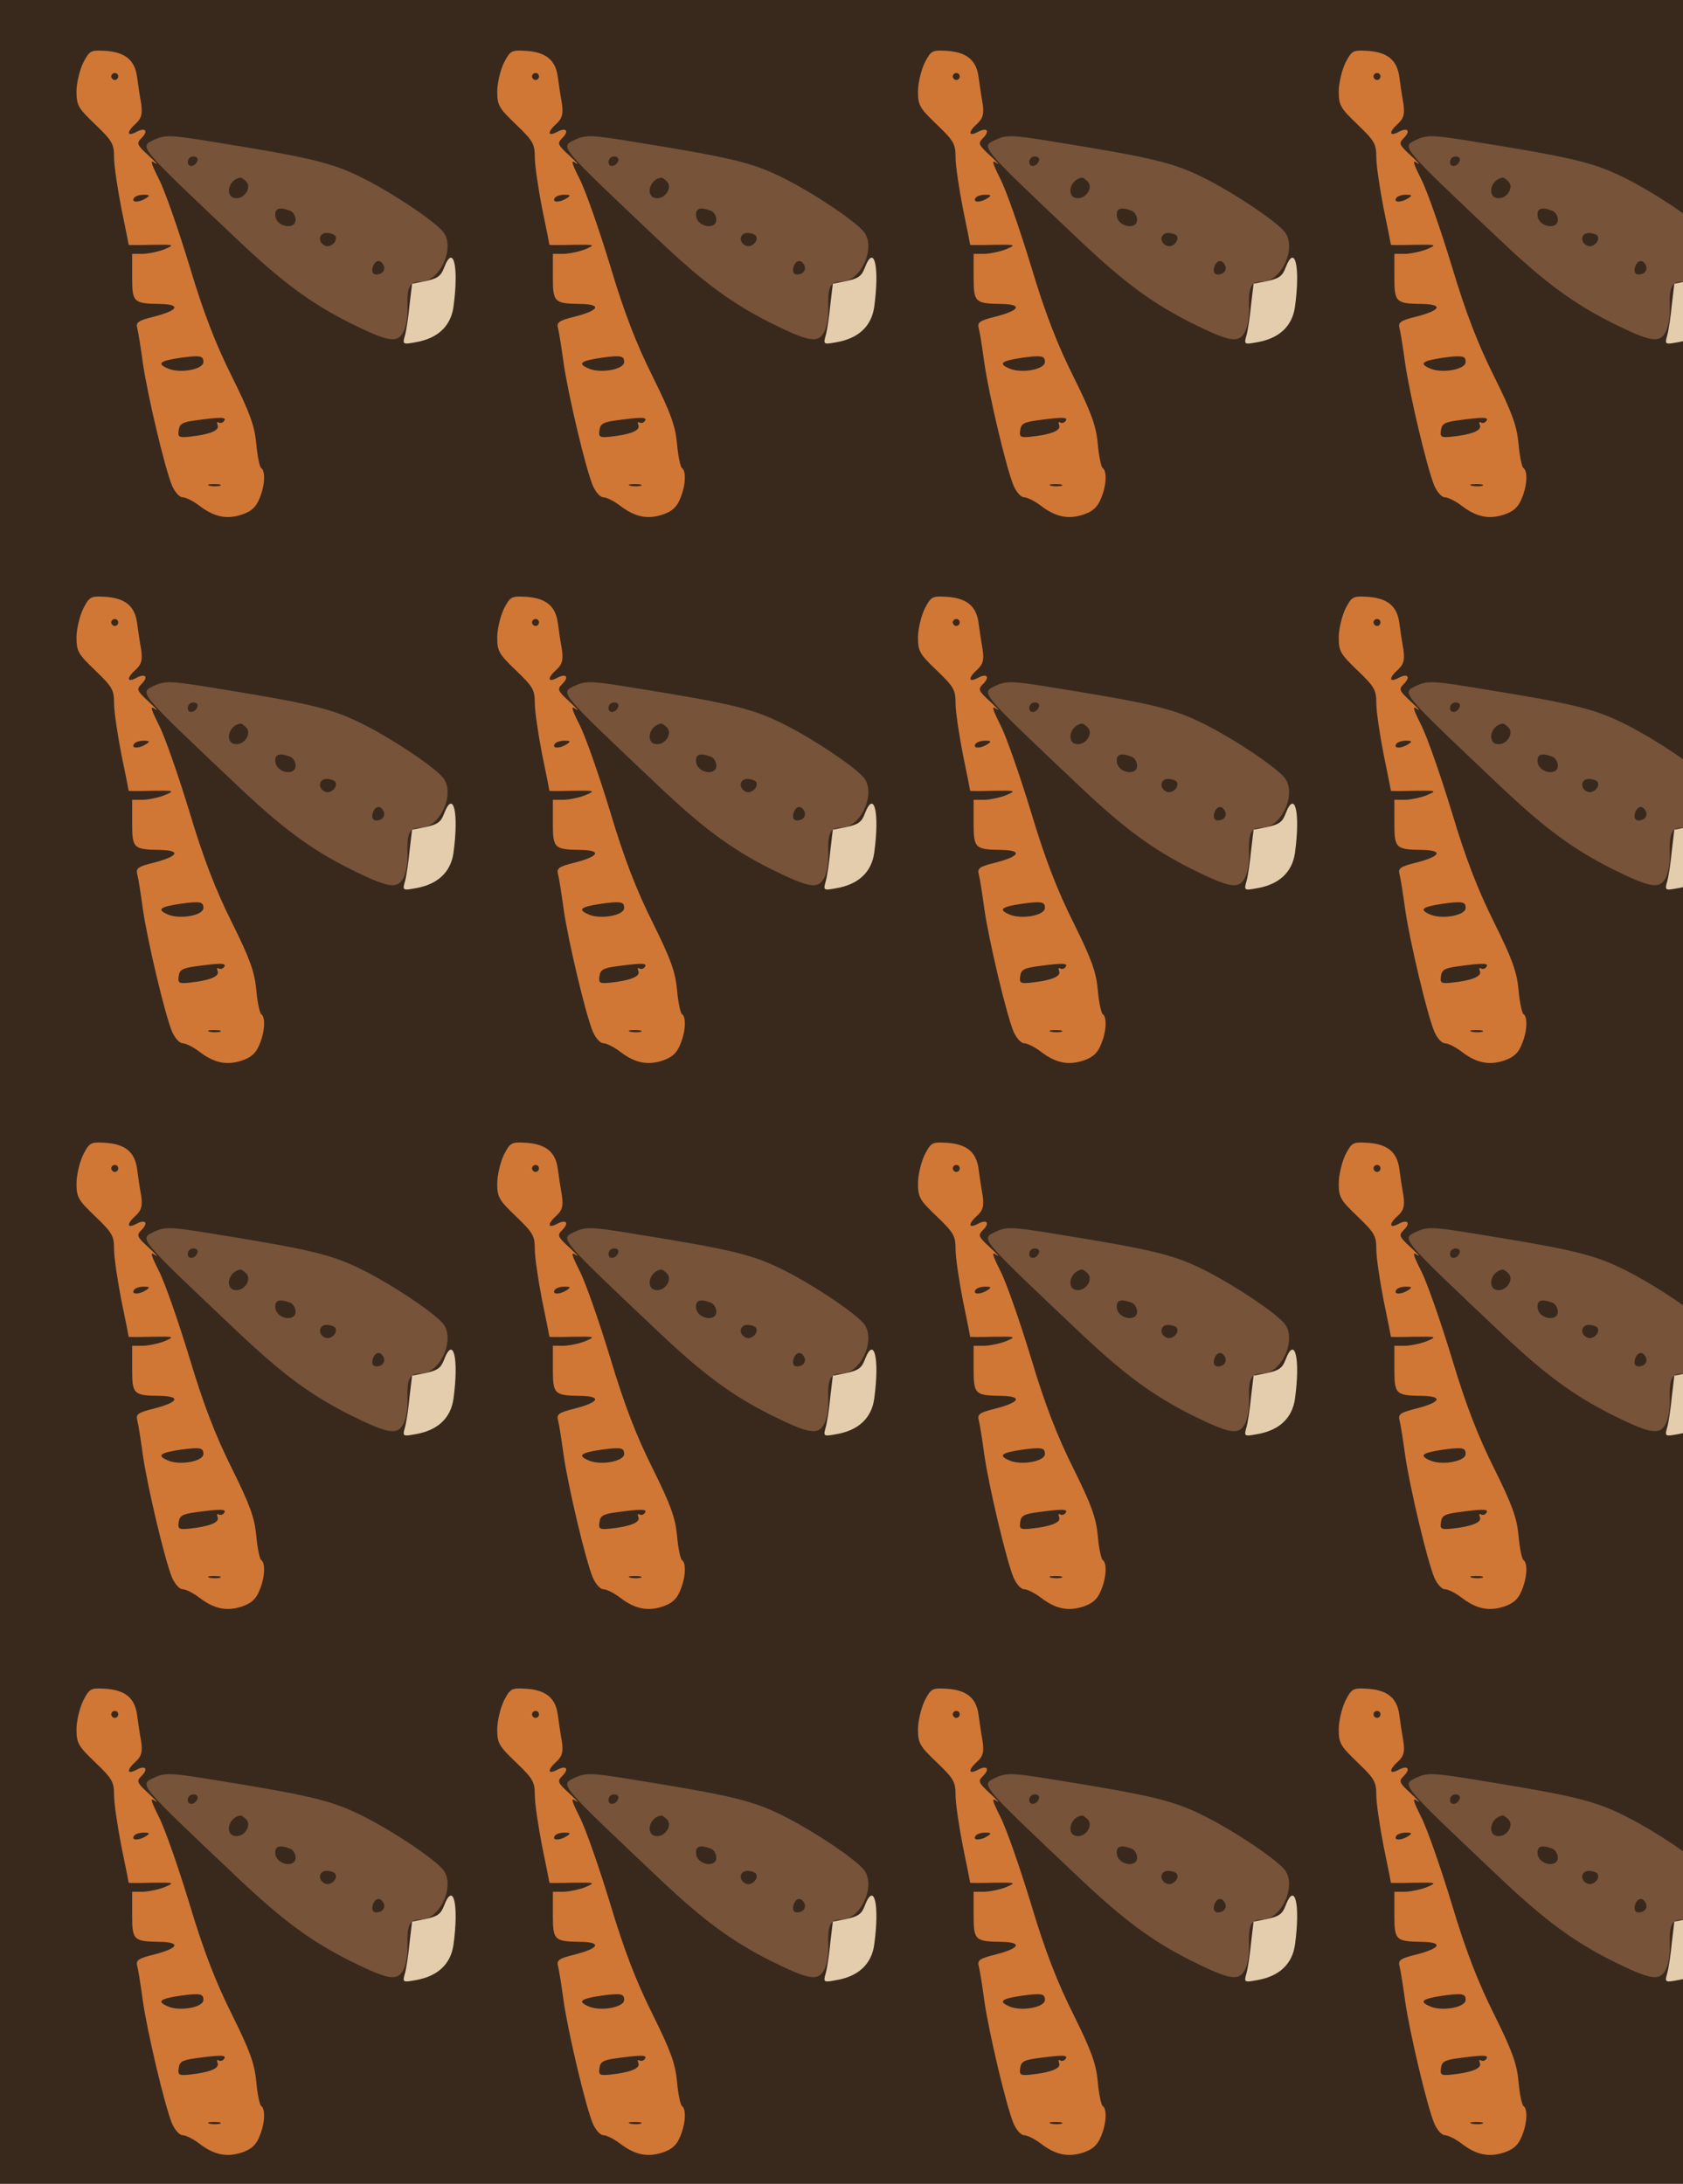 <?xml version="1.0" standalone="no"?>
<!DOCTYPE svg PUBLIC "-//W3C//DTD SVG 20010904//EN"
 "http://www.w3.org/TR/2001/REC-SVG-20010904/DTD/svg10.dtd">
<svg version="1.0" xmlns="http://www.w3.org/2000/svg" width="484pt" height="628pt" viewBox="0 0 484 628" preserveAspectRatio = "xMidYMid meet" >
<rect width="484" height="628" fill="#39291D"/>
<g id="row0" transform="translate(16,0.0)">
<g id="0" transform="translate(0.0,0)scale(1,1)">

<path d="M1117 800 c-9 -24 -19 -31 -52 -38 l-40 -8 -7 -59 c-3 -33 -9 -73 -13 -88 -8 -28 -7 -28 31 -21 63 11 100 46 108 101 16 116 0 184 -27 113z" transform="translate(0,157) scale(0.1,-0.1)" stroke="none" fill="#E4CDAD"/>

<path d="M79 1389 c-10 -21 -19 -58 -19 -82 0 -40 5 -48 54 -95 49 -47 54 -56 54 -94 0 -24 10 -90 21 -147 12 -57 21 -104 21 -105 0 -1 30 -1 68 0 63 1 65 0 37 -12 -16 -7 -45 -13 -62 -14 l-33 0 0 -65 c0 -74 3 -78 79 -79 62 -1 55 -18 -14 -36 -49 -12 -55 -17 -50 -35 3 -11 10 -56 16 -100 13 -90 63 -302 84 -352 8 -18 21 -33 30 -33 9 0 31 -11 48 -24 43 -33 79 -40 122 -26 27 9 41 21 51 46 16 37 18 80 5 88 -4 3 -11 34 -14 70 -5 52 -18 88 -70 193 -46 92 -81 181 -122 318 -32 105 -71 217 -88 250 -24 48 -26 57 -11 46 11 -7 2 2 -18 21 -35 32 -36 36 -21 51 21 21 11 32 -16 17 -27 -14 -27 1 0 25 16 15 19 27 15 57 -4 21 -9 56 -12 78 -7 49 -36 71 -95 74 -38 2 -42 0 -60 -35z m101 -39 c0 -5 -4 -10 -10 -10 -5 0 -10 5 -10 10 0 6 5 10 10 10 6 0 10 -4 10 -10z m80 -350 c-20 -13 -43 -13 -35 0 3 6 16 10 28 10 18 0 19 -2 7 -10z m165 -471 c0 -21 -64 -33 -99 -20 -37 15 -28 23 32 32 58 8 67 6 67 -12z m60 -169 c-4 -6 -11 -8 -16 -5 -5 3 -6 0 -3 -8 6 -15 -24 -27 -83 -33 -29 -3 -32 0 -29 19 2 18 11 23 47 28 73 10 91 10 84 -1z m-12 -187 c-7 -2 -21 -2 -30 0 -10 3 -4 5 12 5 17 0 24 -2 18 -5z" transform="translate(0,157) scale(0.1,-0.1)" stroke="none" fill="#D07736"/>

<path d="M283 1168 c-43 -21 -50 -13 247 -294 123 -116 204 -176 315 -232 111 -55 137 -60 155 -27 8 15 13 45 12 68 -2 62 5 77 37 77 58 0 102 101 64 145 -28 32 -138 106 -222 149 -96 49 -152 62 -456 111 -105 17 -122 17 -152 3z m125 -60 c-6 -18 -28 -21 -28 -4 0 9 7 16 16 16 9 0 14 -5 12 -12z m140 -60 c16 -16 -3 -48 -28 -48 -35 0 -25 54 11 59 3 1 10 -4 17 -11z m126 -84 c9 -3 16 -15 16 -26 0 -30 -54 -21 -58 10 -3 23 11 28 42 16z m130 -72 c9 -14 -12 -35 -28 -29 -23 9 -20 37 3 37 11 0 22 -4 25 -8z m140 -87 c3 -9 -1 -18 -10 -22 -19 -7 -28 2 -21 22 8 19 23 19 31 0z" transform="translate(0,157) scale(0.1,-0.1)" stroke="none" fill="#765339"/>

</g>

<g id="1" transform="translate(121.0,0)scale(1,1)">

<path d="M1117 800 c-9 -24 -19 -31 -52 -38 l-40 -8 -7 -59 c-3 -33 -9 -73 -13 -88 -8 -28 -7 -28 31 -21 63 11 100 46 108 101 16 116 0 184 -27 113z" transform="translate(0,157) scale(0.1,-0.1)" stroke="none" fill="#E4CDAD"/>

<path d="M79 1389 c-10 -21 -19 -58 -19 -82 0 -40 5 -48 54 -95 49 -47 54 -56 54 -94 0 -24 10 -90 21 -147 12 -57 21 -104 21 -105 0 -1 30 -1 68 0 63 1 65 0 37 -12 -16 -7 -45 -13 -62 -14 l-33 0 0 -65 c0 -74 3 -78 79 -79 62 -1 55 -18 -14 -36 -49 -12 -55 -17 -50 -35 3 -11 10 -56 16 -100 13 -90 63 -302 84 -352 8 -18 21 -33 30 -33 9 0 31 -11 48 -24 43 -33 79 -40 122 -26 27 9 41 21 51 46 16 37 18 80 5 88 -4 3 -11 34 -14 70 -5 52 -18 88 -70 193 -46 92 -81 181 -122 318 -32 105 -71 217 -88 250 -24 48 -26 57 -11 46 11 -7 2 2 -18 21 -35 32 -36 36 -21 51 21 21 11 32 -16 17 -27 -14 -27 1 0 25 16 15 19 27 15 57 -4 21 -9 56 -12 78 -7 49 -36 71 -95 74 -38 2 -42 0 -60 -35z m101 -39 c0 -5 -4 -10 -10 -10 -5 0 -10 5 -10 10 0 6 5 10 10 10 6 0 10 -4 10 -10z m80 -350 c-20 -13 -43 -13 -35 0 3 6 16 10 28 10 18 0 19 -2 7 -10z m165 -471 c0 -21 -64 -33 -99 -20 -37 15 -28 23 32 32 58 8 67 6 67 -12z m60 -169 c-4 -6 -11 -8 -16 -5 -5 3 -6 0 -3 -8 6 -15 -24 -27 -83 -33 -29 -3 -32 0 -29 19 2 18 11 23 47 28 73 10 91 10 84 -1z m-12 -187 c-7 -2 -21 -2 -30 0 -10 3 -4 5 12 5 17 0 24 -2 18 -5z" transform="translate(0,157) scale(0.1,-0.1)" stroke="none" fill="#D07736"/>

<path d="M283 1168 c-43 -21 -50 -13 247 -294 123 -116 204 -176 315 -232 111 -55 137 -60 155 -27 8 15 13 45 12 68 -2 62 5 77 37 77 58 0 102 101 64 145 -28 32 -138 106 -222 149 -96 49 -152 62 -456 111 -105 17 -122 17 -152 3z m125 -60 c-6 -18 -28 -21 -28 -4 0 9 7 16 16 16 9 0 14 -5 12 -12z m140 -60 c16 -16 -3 -48 -28 -48 -35 0 -25 54 11 59 3 1 10 -4 17 -11z m126 -84 c9 -3 16 -15 16 -26 0 -30 -54 -21 -58 10 -3 23 11 28 42 16z m130 -72 c9 -14 -12 -35 -28 -29 -23 9 -20 37 3 37 11 0 22 -4 25 -8z m140 -87 c3 -9 -1 -18 -10 -22 -19 -7 -28 2 -21 22 8 19 23 19 31 0z" transform="translate(0,157) scale(0.1,-0.1)" stroke="none" fill="#765339"/>

</g>

<g id="2" transform="translate(242.0,0)scale(1,1)">

<path d="M1117 800 c-9 -24 -19 -31 -52 -38 l-40 -8 -7 -59 c-3 -33 -9 -73 -13 -88 -8 -28 -7 -28 31 -21 63 11 100 46 108 101 16 116 0 184 -27 113z" transform="translate(0,157) scale(0.1,-0.1)" stroke="none" fill="#E4CDAD"/>

<path d="M79 1389 c-10 -21 -19 -58 -19 -82 0 -40 5 -48 54 -95 49 -47 54 -56 54 -94 0 -24 10 -90 21 -147 12 -57 21 -104 21 -105 0 -1 30 -1 68 0 63 1 65 0 37 -12 -16 -7 -45 -13 -62 -14 l-33 0 0 -65 c0 -74 3 -78 79 -79 62 -1 55 -18 -14 -36 -49 -12 -55 -17 -50 -35 3 -11 10 -56 16 -100 13 -90 63 -302 84 -352 8 -18 21 -33 30 -33 9 0 31 -11 48 -24 43 -33 79 -40 122 -26 27 9 41 21 51 46 16 37 18 80 5 88 -4 3 -11 34 -14 70 -5 52 -18 88 -70 193 -46 92 -81 181 -122 318 -32 105 -71 217 -88 250 -24 48 -26 57 -11 46 11 -7 2 2 -18 21 -35 32 -36 36 -21 51 21 21 11 32 -16 17 -27 -14 -27 1 0 25 16 15 19 27 15 57 -4 21 -9 56 -12 78 -7 49 -36 71 -95 74 -38 2 -42 0 -60 -35z m101 -39 c0 -5 -4 -10 -10 -10 -5 0 -10 5 -10 10 0 6 5 10 10 10 6 0 10 -4 10 -10z m80 -350 c-20 -13 -43 -13 -35 0 3 6 16 10 28 10 18 0 19 -2 7 -10z m165 -471 c0 -21 -64 -33 -99 -20 -37 15 -28 23 32 32 58 8 67 6 67 -12z m60 -169 c-4 -6 -11 -8 -16 -5 -5 3 -6 0 -3 -8 6 -15 -24 -27 -83 -33 -29 -3 -32 0 -29 19 2 18 11 23 47 28 73 10 91 10 84 -1z m-12 -187 c-7 -2 -21 -2 -30 0 -10 3 -4 5 12 5 17 0 24 -2 18 -5z" transform="translate(0,157) scale(0.1,-0.1)" stroke="none" fill="#D07736"/>

<path d="M283 1168 c-43 -21 -50 -13 247 -294 123 -116 204 -176 315 -232 111 -55 137 -60 155 -27 8 15 13 45 12 68 -2 62 5 77 37 77 58 0 102 101 64 145 -28 32 -138 106 -222 149 -96 49 -152 62 -456 111 -105 17 -122 17 -152 3z m125 -60 c-6 -18 -28 -21 -28 -4 0 9 7 16 16 16 9 0 14 -5 12 -12z m140 -60 c16 -16 -3 -48 -28 -48 -35 0 -25 54 11 59 3 1 10 -4 17 -11z m126 -84 c9 -3 16 -15 16 -26 0 -30 -54 -21 -58 10 -3 23 11 28 42 16z m130 -72 c9 -14 -12 -35 -28 -29 -23 9 -20 37 3 37 11 0 22 -4 25 -8z m140 -87 c3 -9 -1 -18 -10 -22 -19 -7 -28 2 -21 22 8 19 23 19 31 0z" transform="translate(0,157) scale(0.1,-0.1)" stroke="none" fill="#765339"/>

</g>

<g id="3" transform="translate(363.0,0)scale(1,1)">

<path d="M1117 800 c-9 -24 -19 -31 -52 -38 l-40 -8 -7 -59 c-3 -33 -9 -73 -13 -88 -8 -28 -7 -28 31 -21 63 11 100 46 108 101 16 116 0 184 -27 113z" transform="translate(0,157) scale(0.1,-0.1)" stroke="none" fill="#E4CDAD"/>

<path d="M79 1389 c-10 -21 -19 -58 -19 -82 0 -40 5 -48 54 -95 49 -47 54 -56 54 -94 0 -24 10 -90 21 -147 12 -57 21 -104 21 -105 0 -1 30 -1 68 0 63 1 65 0 37 -12 -16 -7 -45 -13 -62 -14 l-33 0 0 -65 c0 -74 3 -78 79 -79 62 -1 55 -18 -14 -36 -49 -12 -55 -17 -50 -35 3 -11 10 -56 16 -100 13 -90 63 -302 84 -352 8 -18 21 -33 30 -33 9 0 31 -11 48 -24 43 -33 79 -40 122 -26 27 9 41 21 51 46 16 37 18 80 5 88 -4 3 -11 34 -14 70 -5 52 -18 88 -70 193 -46 92 -81 181 -122 318 -32 105 -71 217 -88 250 -24 48 -26 57 -11 46 11 -7 2 2 -18 21 -35 32 -36 36 -21 51 21 21 11 32 -16 17 -27 -14 -27 1 0 25 16 15 19 27 15 57 -4 21 -9 56 -12 78 -7 49 -36 71 -95 74 -38 2 -42 0 -60 -35z m101 -39 c0 -5 -4 -10 -10 -10 -5 0 -10 5 -10 10 0 6 5 10 10 10 6 0 10 -4 10 -10z m80 -350 c-20 -13 -43 -13 -35 0 3 6 16 10 28 10 18 0 19 -2 7 -10z m165 -471 c0 -21 -64 -33 -99 -20 -37 15 -28 23 32 32 58 8 67 6 67 -12z m60 -169 c-4 -6 -11 -8 -16 -5 -5 3 -6 0 -3 -8 6 -15 -24 -27 -83 -33 -29 -3 -32 0 -29 19 2 18 11 23 47 28 73 10 91 10 84 -1z m-12 -187 c-7 -2 -21 -2 -30 0 -10 3 -4 5 12 5 17 0 24 -2 18 -5z" transform="translate(0,157) scale(0.1,-0.1)" stroke="none" fill="#D07736"/>

<path d="M283 1168 c-43 -21 -50 -13 247 -294 123 -116 204 -176 315 -232 111 -55 137 -60 155 -27 8 15 13 45 12 68 -2 62 5 77 37 77 58 0 102 101 64 145 -28 32 -138 106 -222 149 -96 49 -152 62 -456 111 -105 17 -122 17 -152 3z m125 -60 c-6 -18 -28 -21 -28 -4 0 9 7 16 16 16 9 0 14 -5 12 -12z m140 -60 c16 -16 -3 -48 -28 -48 -35 0 -25 54 11 59 3 1 10 -4 17 -11z m126 -84 c9 -3 16 -15 16 -26 0 -30 -54 -21 -58 10 -3 23 11 28 42 16z m130 -72 c9 -14 -12 -35 -28 -29 -23 9 -20 37 3 37 11 0 22 -4 25 -8z m140 -87 c3 -9 -1 -18 -10 -22 -19 -7 -28 2 -21 22 8 19 23 19 31 0z" transform="translate(0,157) scale(0.1,-0.1)" stroke="none" fill="#765339"/>

</g>

<g id="4" transform="translate(484.0,0)scale(1,1)">

<path d="M1117 800 c-9 -24 -19 -31 -52 -38 l-40 -8 -7 -59 c-3 -33 -9 -73 -13 -88 -8 -28 -7 -28 31 -21 63 11 100 46 108 101 16 116 0 184 -27 113z" transform="translate(0,157) scale(0.1,-0.1)" stroke="none" fill="#E4CDAD"/>

<path d="M79 1389 c-10 -21 -19 -58 -19 -82 0 -40 5 -48 54 -95 49 -47 54 -56 54 -94 0 -24 10 -90 21 -147 12 -57 21 -104 21 -105 0 -1 30 -1 68 0 63 1 65 0 37 -12 -16 -7 -45 -13 -62 -14 l-33 0 0 -65 c0 -74 3 -78 79 -79 62 -1 55 -18 -14 -36 -49 -12 -55 -17 -50 -35 3 -11 10 -56 16 -100 13 -90 63 -302 84 -352 8 -18 21 -33 30 -33 9 0 31 -11 48 -24 43 -33 79 -40 122 -26 27 9 41 21 51 46 16 37 18 80 5 88 -4 3 -11 34 -14 70 -5 52 -18 88 -70 193 -46 92 -81 181 -122 318 -32 105 -71 217 -88 250 -24 48 -26 57 -11 46 11 -7 2 2 -18 21 -35 32 -36 36 -21 51 21 21 11 32 -16 17 -27 -14 -27 1 0 25 16 15 19 27 15 57 -4 21 -9 56 -12 78 -7 49 -36 71 -95 74 -38 2 -42 0 -60 -35z m101 -39 c0 -5 -4 -10 -10 -10 -5 0 -10 5 -10 10 0 6 5 10 10 10 6 0 10 -4 10 -10z m80 -350 c-20 -13 -43 -13 -35 0 3 6 16 10 28 10 18 0 19 -2 7 -10z m165 -471 c0 -21 -64 -33 -99 -20 -37 15 -28 23 32 32 58 8 67 6 67 -12z m60 -169 c-4 -6 -11 -8 -16 -5 -5 3 -6 0 -3 -8 6 -15 -24 -27 -83 -33 -29 -3 -32 0 -29 19 2 18 11 23 47 28 73 10 91 10 84 -1z m-12 -187 c-7 -2 -21 -2 -30 0 -10 3 -4 5 12 5 17 0 24 -2 18 -5z" transform="translate(0,157) scale(0.1,-0.1)" stroke="none" fill="#D07736"/>

<path d="M283 1168 c-43 -21 -50 -13 247 -294 123 -116 204 -176 315 -232 111 -55 137 -60 155 -27 8 15 13 45 12 68 -2 62 5 77 37 77 58 0 102 101 64 145 -28 32 -138 106 -222 149 -96 49 -152 62 -456 111 -105 17 -122 17 -152 3z m125 -60 c-6 -18 -28 -21 -28 -4 0 9 7 16 16 16 9 0 14 -5 12 -12z m140 -60 c16 -16 -3 -48 -28 -48 -35 0 -25 54 11 59 3 1 10 -4 17 -11z m126 -84 c9 -3 16 -15 16 -26 0 -30 -54 -21 -58 10 -3 23 11 28 42 16z m130 -72 c9 -14 -12 -35 -28 -29 -23 9 -20 37 3 37 11 0 22 -4 25 -8z m140 -87 c3 -9 -1 -18 -10 -22 -19 -7 -28 2 -21 22 8 19 23 19 31 0z" transform="translate(0,157) scale(0.1,-0.1)" stroke="none" fill="#765339"/>

</g>

</g>
<g id="row1" transform="translate(16,157.0)">
<g id="0" transform="translate(0.0,0)scale(1,1)">

<path d="M1117 800 c-9 -24 -19 -31 -52 -38 l-40 -8 -7 -59 c-3 -33 -9 -73 -13 -88 -8 -28 -7 -28 31 -21 63 11 100 46 108 101 16 116 0 184 -27 113z" transform="translate(0,157) scale(0.1,-0.1)" stroke="none" fill="#E4CDAD"/>

<path d="M79 1389 c-10 -21 -19 -58 -19 -82 0 -40 5 -48 54 -95 49 -47 54 -56 54 -94 0 -24 10 -90 21 -147 12 -57 21 -104 21 -105 0 -1 30 -1 68 0 63 1 65 0 37 -12 -16 -7 -45 -13 -62 -14 l-33 0 0 -65 c0 -74 3 -78 79 -79 62 -1 55 -18 -14 -36 -49 -12 -55 -17 -50 -35 3 -11 10 -56 16 -100 13 -90 63 -302 84 -352 8 -18 21 -33 30 -33 9 0 31 -11 48 -24 43 -33 79 -40 122 -26 27 9 41 21 51 46 16 37 18 80 5 88 -4 3 -11 34 -14 70 -5 52 -18 88 -70 193 -46 92 -81 181 -122 318 -32 105 -71 217 -88 250 -24 48 -26 57 -11 46 11 -7 2 2 -18 21 -35 32 -36 36 -21 51 21 21 11 32 -16 17 -27 -14 -27 1 0 25 16 15 19 27 15 57 -4 21 -9 56 -12 78 -7 49 -36 71 -95 74 -38 2 -42 0 -60 -35z m101 -39 c0 -5 -4 -10 -10 -10 -5 0 -10 5 -10 10 0 6 5 10 10 10 6 0 10 -4 10 -10z m80 -350 c-20 -13 -43 -13 -35 0 3 6 16 10 28 10 18 0 19 -2 7 -10z m165 -471 c0 -21 -64 -33 -99 -20 -37 15 -28 23 32 32 58 8 67 6 67 -12z m60 -169 c-4 -6 -11 -8 -16 -5 -5 3 -6 0 -3 -8 6 -15 -24 -27 -83 -33 -29 -3 -32 0 -29 19 2 18 11 23 47 28 73 10 91 10 84 -1z m-12 -187 c-7 -2 -21 -2 -30 0 -10 3 -4 5 12 5 17 0 24 -2 18 -5z" transform="translate(0,157) scale(0.1,-0.1)" stroke="none" fill="#D07736"/>

<path d="M283 1168 c-43 -21 -50 -13 247 -294 123 -116 204 -176 315 -232 111 -55 137 -60 155 -27 8 15 13 45 12 68 -2 62 5 77 37 77 58 0 102 101 64 145 -28 32 -138 106 -222 149 -96 49 -152 62 -456 111 -105 17 -122 17 -152 3z m125 -60 c-6 -18 -28 -21 -28 -4 0 9 7 16 16 16 9 0 14 -5 12 -12z m140 -60 c16 -16 -3 -48 -28 -48 -35 0 -25 54 11 59 3 1 10 -4 17 -11z m126 -84 c9 -3 16 -15 16 -26 0 -30 -54 -21 -58 10 -3 23 11 28 42 16z m130 -72 c9 -14 -12 -35 -28 -29 -23 9 -20 37 3 37 11 0 22 -4 25 -8z m140 -87 c3 -9 -1 -18 -10 -22 -19 -7 -28 2 -21 22 8 19 23 19 31 0z" transform="translate(0,157) scale(0.1,-0.1)" stroke="none" fill="#765339"/>

</g>

<g id="1" transform="translate(121.0,0)scale(1,1)">

<path d="M1117 800 c-9 -24 -19 -31 -52 -38 l-40 -8 -7 -59 c-3 -33 -9 -73 -13 -88 -8 -28 -7 -28 31 -21 63 11 100 46 108 101 16 116 0 184 -27 113z" transform="translate(0,157) scale(0.1,-0.1)" stroke="none" fill="#E4CDAD"/>

<path d="M79 1389 c-10 -21 -19 -58 -19 -82 0 -40 5 -48 54 -95 49 -47 54 -56 54 -94 0 -24 10 -90 21 -147 12 -57 21 -104 21 -105 0 -1 30 -1 68 0 63 1 65 0 37 -12 -16 -7 -45 -13 -62 -14 l-33 0 0 -65 c0 -74 3 -78 79 -79 62 -1 55 -18 -14 -36 -49 -12 -55 -17 -50 -35 3 -11 10 -56 16 -100 13 -90 63 -302 84 -352 8 -18 21 -33 30 -33 9 0 31 -11 48 -24 43 -33 79 -40 122 -26 27 9 41 21 51 46 16 37 18 80 5 88 -4 3 -11 34 -14 70 -5 52 -18 88 -70 193 -46 92 -81 181 -122 318 -32 105 -71 217 -88 250 -24 48 -26 57 -11 46 11 -7 2 2 -18 21 -35 32 -36 36 -21 51 21 21 11 32 -16 17 -27 -14 -27 1 0 25 16 15 19 27 15 57 -4 21 -9 56 -12 78 -7 49 -36 71 -95 74 -38 2 -42 0 -60 -35z m101 -39 c0 -5 -4 -10 -10 -10 -5 0 -10 5 -10 10 0 6 5 10 10 10 6 0 10 -4 10 -10z m80 -350 c-20 -13 -43 -13 -35 0 3 6 16 10 28 10 18 0 19 -2 7 -10z m165 -471 c0 -21 -64 -33 -99 -20 -37 15 -28 23 32 32 58 8 67 6 67 -12z m60 -169 c-4 -6 -11 -8 -16 -5 -5 3 -6 0 -3 -8 6 -15 -24 -27 -83 -33 -29 -3 -32 0 -29 19 2 18 11 23 47 28 73 10 91 10 84 -1z m-12 -187 c-7 -2 -21 -2 -30 0 -10 3 -4 5 12 5 17 0 24 -2 18 -5z" transform="translate(0,157) scale(0.1,-0.1)" stroke="none" fill="#D07736"/>

<path d="M283 1168 c-43 -21 -50 -13 247 -294 123 -116 204 -176 315 -232 111 -55 137 -60 155 -27 8 15 13 45 12 68 -2 62 5 77 37 77 58 0 102 101 64 145 -28 32 -138 106 -222 149 -96 49 -152 62 -456 111 -105 17 -122 17 -152 3z m125 -60 c-6 -18 -28 -21 -28 -4 0 9 7 16 16 16 9 0 14 -5 12 -12z m140 -60 c16 -16 -3 -48 -28 -48 -35 0 -25 54 11 59 3 1 10 -4 17 -11z m126 -84 c9 -3 16 -15 16 -26 0 -30 -54 -21 -58 10 -3 23 11 28 42 16z m130 -72 c9 -14 -12 -35 -28 -29 -23 9 -20 37 3 37 11 0 22 -4 25 -8z m140 -87 c3 -9 -1 -18 -10 -22 -19 -7 -28 2 -21 22 8 19 23 19 31 0z" transform="translate(0,157) scale(0.1,-0.1)" stroke="none" fill="#765339"/>

</g>

<g id="2" transform="translate(242.0,0)scale(1,1)">

<path d="M1117 800 c-9 -24 -19 -31 -52 -38 l-40 -8 -7 -59 c-3 -33 -9 -73 -13 -88 -8 -28 -7 -28 31 -21 63 11 100 46 108 101 16 116 0 184 -27 113z" transform="translate(0,157) scale(0.1,-0.1)" stroke="none" fill="#E4CDAD"/>

<path d="M79 1389 c-10 -21 -19 -58 -19 -82 0 -40 5 -48 54 -95 49 -47 54 -56 54 -94 0 -24 10 -90 21 -147 12 -57 21 -104 21 -105 0 -1 30 -1 68 0 63 1 65 0 37 -12 -16 -7 -45 -13 -62 -14 l-33 0 0 -65 c0 -74 3 -78 79 -79 62 -1 55 -18 -14 -36 -49 -12 -55 -17 -50 -35 3 -11 10 -56 16 -100 13 -90 63 -302 84 -352 8 -18 21 -33 30 -33 9 0 31 -11 48 -24 43 -33 79 -40 122 -26 27 9 41 21 51 46 16 37 18 80 5 88 -4 3 -11 34 -14 70 -5 52 -18 88 -70 193 -46 92 -81 181 -122 318 -32 105 -71 217 -88 250 -24 48 -26 57 -11 46 11 -7 2 2 -18 21 -35 32 -36 36 -21 51 21 21 11 32 -16 17 -27 -14 -27 1 0 25 16 15 19 27 15 57 -4 21 -9 56 -12 78 -7 49 -36 71 -95 74 -38 2 -42 0 -60 -35z m101 -39 c0 -5 -4 -10 -10 -10 -5 0 -10 5 -10 10 0 6 5 10 10 10 6 0 10 -4 10 -10z m80 -350 c-20 -13 -43 -13 -35 0 3 6 16 10 28 10 18 0 19 -2 7 -10z m165 -471 c0 -21 -64 -33 -99 -20 -37 15 -28 23 32 32 58 8 67 6 67 -12z m60 -169 c-4 -6 -11 -8 -16 -5 -5 3 -6 0 -3 -8 6 -15 -24 -27 -83 -33 -29 -3 -32 0 -29 19 2 18 11 23 47 28 73 10 91 10 84 -1z m-12 -187 c-7 -2 -21 -2 -30 0 -10 3 -4 5 12 5 17 0 24 -2 18 -5z" transform="translate(0,157) scale(0.1,-0.1)" stroke="none" fill="#D07736"/>

<path d="M283 1168 c-43 -21 -50 -13 247 -294 123 -116 204 -176 315 -232 111 -55 137 -60 155 -27 8 15 13 45 12 68 -2 62 5 77 37 77 58 0 102 101 64 145 -28 32 -138 106 -222 149 -96 49 -152 62 -456 111 -105 17 -122 17 -152 3z m125 -60 c-6 -18 -28 -21 -28 -4 0 9 7 16 16 16 9 0 14 -5 12 -12z m140 -60 c16 -16 -3 -48 -28 -48 -35 0 -25 54 11 59 3 1 10 -4 17 -11z m126 -84 c9 -3 16 -15 16 -26 0 -30 -54 -21 -58 10 -3 23 11 28 42 16z m130 -72 c9 -14 -12 -35 -28 -29 -23 9 -20 37 3 37 11 0 22 -4 25 -8z m140 -87 c3 -9 -1 -18 -10 -22 -19 -7 -28 2 -21 22 8 19 23 19 31 0z" transform="translate(0,157) scale(0.1,-0.1)" stroke="none" fill="#765339"/>

</g>

<g id="3" transform="translate(363.0,0)scale(1,1)">

<path d="M1117 800 c-9 -24 -19 -31 -52 -38 l-40 -8 -7 -59 c-3 -33 -9 -73 -13 -88 -8 -28 -7 -28 31 -21 63 11 100 46 108 101 16 116 0 184 -27 113z" transform="translate(0,157) scale(0.1,-0.1)" stroke="none" fill="#E4CDAD"/>

<path d="M79 1389 c-10 -21 -19 -58 -19 -82 0 -40 5 -48 54 -95 49 -47 54 -56 54 -94 0 -24 10 -90 21 -147 12 -57 21 -104 21 -105 0 -1 30 -1 68 0 63 1 65 0 37 -12 -16 -7 -45 -13 -62 -14 l-33 0 0 -65 c0 -74 3 -78 79 -79 62 -1 55 -18 -14 -36 -49 -12 -55 -17 -50 -35 3 -11 10 -56 16 -100 13 -90 63 -302 84 -352 8 -18 21 -33 30 -33 9 0 31 -11 48 -24 43 -33 79 -40 122 -26 27 9 41 21 51 46 16 37 18 80 5 88 -4 3 -11 34 -14 70 -5 52 -18 88 -70 193 -46 92 -81 181 -122 318 -32 105 -71 217 -88 250 -24 48 -26 57 -11 46 11 -7 2 2 -18 21 -35 32 -36 36 -21 51 21 21 11 32 -16 17 -27 -14 -27 1 0 25 16 15 19 27 15 57 -4 21 -9 56 -12 78 -7 49 -36 71 -95 74 -38 2 -42 0 -60 -35z m101 -39 c0 -5 -4 -10 -10 -10 -5 0 -10 5 -10 10 0 6 5 10 10 10 6 0 10 -4 10 -10z m80 -350 c-20 -13 -43 -13 -35 0 3 6 16 10 28 10 18 0 19 -2 7 -10z m165 -471 c0 -21 -64 -33 -99 -20 -37 15 -28 23 32 32 58 8 67 6 67 -12z m60 -169 c-4 -6 -11 -8 -16 -5 -5 3 -6 0 -3 -8 6 -15 -24 -27 -83 -33 -29 -3 -32 0 -29 19 2 18 11 23 47 28 73 10 91 10 84 -1z m-12 -187 c-7 -2 -21 -2 -30 0 -10 3 -4 5 12 5 17 0 24 -2 18 -5z" transform="translate(0,157) scale(0.1,-0.1)" stroke="none" fill="#D07736"/>

<path d="M283 1168 c-43 -21 -50 -13 247 -294 123 -116 204 -176 315 -232 111 -55 137 -60 155 -27 8 15 13 45 12 68 -2 62 5 77 37 77 58 0 102 101 64 145 -28 32 -138 106 -222 149 -96 49 -152 62 -456 111 -105 17 -122 17 -152 3z m125 -60 c-6 -18 -28 -21 -28 -4 0 9 7 16 16 16 9 0 14 -5 12 -12z m140 -60 c16 -16 -3 -48 -28 -48 -35 0 -25 54 11 59 3 1 10 -4 17 -11z m126 -84 c9 -3 16 -15 16 -26 0 -30 -54 -21 -58 10 -3 23 11 28 42 16z m130 -72 c9 -14 -12 -35 -28 -29 -23 9 -20 37 3 37 11 0 22 -4 25 -8z m140 -87 c3 -9 -1 -18 -10 -22 -19 -7 -28 2 -21 22 8 19 23 19 31 0z" transform="translate(0,157) scale(0.1,-0.1)" stroke="none" fill="#765339"/>

</g>

<g id="4" transform="translate(484.0,0)scale(1,1)">

<path d="M1117 800 c-9 -24 -19 -31 -52 -38 l-40 -8 -7 -59 c-3 -33 -9 -73 -13 -88 -8 -28 -7 -28 31 -21 63 11 100 46 108 101 16 116 0 184 -27 113z" transform="translate(0,157) scale(0.1,-0.1)" stroke="none" fill="#E4CDAD"/>

<path d="M79 1389 c-10 -21 -19 -58 -19 -82 0 -40 5 -48 54 -95 49 -47 54 -56 54 -94 0 -24 10 -90 21 -147 12 -57 21 -104 21 -105 0 -1 30 -1 68 0 63 1 65 0 37 -12 -16 -7 -45 -13 -62 -14 l-33 0 0 -65 c0 -74 3 -78 79 -79 62 -1 55 -18 -14 -36 -49 -12 -55 -17 -50 -35 3 -11 10 -56 16 -100 13 -90 63 -302 84 -352 8 -18 21 -33 30 -33 9 0 31 -11 48 -24 43 -33 79 -40 122 -26 27 9 41 21 51 46 16 37 18 80 5 88 -4 3 -11 34 -14 70 -5 52 -18 88 -70 193 -46 92 -81 181 -122 318 -32 105 -71 217 -88 250 -24 48 -26 57 -11 46 11 -7 2 2 -18 21 -35 32 -36 36 -21 51 21 21 11 32 -16 17 -27 -14 -27 1 0 25 16 15 19 27 15 57 -4 21 -9 56 -12 78 -7 49 -36 71 -95 74 -38 2 -42 0 -60 -35z m101 -39 c0 -5 -4 -10 -10 -10 -5 0 -10 5 -10 10 0 6 5 10 10 10 6 0 10 -4 10 -10z m80 -350 c-20 -13 -43 -13 -35 0 3 6 16 10 28 10 18 0 19 -2 7 -10z m165 -471 c0 -21 -64 -33 -99 -20 -37 15 -28 23 32 32 58 8 67 6 67 -12z m60 -169 c-4 -6 -11 -8 -16 -5 -5 3 -6 0 -3 -8 6 -15 -24 -27 -83 -33 -29 -3 -32 0 -29 19 2 18 11 23 47 28 73 10 91 10 84 -1z m-12 -187 c-7 -2 -21 -2 -30 0 -10 3 -4 5 12 5 17 0 24 -2 18 -5z" transform="translate(0,157) scale(0.1,-0.1)" stroke="none" fill="#D07736"/>

<path d="M283 1168 c-43 -21 -50 -13 247 -294 123 -116 204 -176 315 -232 111 -55 137 -60 155 -27 8 15 13 45 12 68 -2 62 5 77 37 77 58 0 102 101 64 145 -28 32 -138 106 -222 149 -96 49 -152 62 -456 111 -105 17 -122 17 -152 3z m125 -60 c-6 -18 -28 -21 -28 -4 0 9 7 16 16 16 9 0 14 -5 12 -12z m140 -60 c16 -16 -3 -48 -28 -48 -35 0 -25 54 11 59 3 1 10 -4 17 -11z m126 -84 c9 -3 16 -15 16 -26 0 -30 -54 -21 -58 10 -3 23 11 28 42 16z m130 -72 c9 -14 -12 -35 -28 -29 -23 9 -20 37 3 37 11 0 22 -4 25 -8z m140 -87 c3 -9 -1 -18 -10 -22 -19 -7 -28 2 -21 22 8 19 23 19 31 0z" transform="translate(0,157) scale(0.1,-0.1)" stroke="none" fill="#765339"/>

</g>

</g>
<g id="row2" transform="translate(16,314.0)">
<g id="0" transform="translate(0.0,0)scale(1,1)">

<path d="M1117 800 c-9 -24 -19 -31 -52 -38 l-40 -8 -7 -59 c-3 -33 -9 -73 -13 -88 -8 -28 -7 -28 31 -21 63 11 100 46 108 101 16 116 0 184 -27 113z" transform="translate(0,157) scale(0.1,-0.1)" stroke="none" fill="#E4CDAD"/>

<path d="M79 1389 c-10 -21 -19 -58 -19 -82 0 -40 5 -48 54 -95 49 -47 54 -56 54 -94 0 -24 10 -90 21 -147 12 -57 21 -104 21 -105 0 -1 30 -1 68 0 63 1 65 0 37 -12 -16 -7 -45 -13 -62 -14 l-33 0 0 -65 c0 -74 3 -78 79 -79 62 -1 55 -18 -14 -36 -49 -12 -55 -17 -50 -35 3 -11 10 -56 16 -100 13 -90 63 -302 84 -352 8 -18 21 -33 30 -33 9 0 31 -11 48 -24 43 -33 79 -40 122 -26 27 9 41 21 51 46 16 37 18 80 5 88 -4 3 -11 34 -14 70 -5 52 -18 88 -70 193 -46 92 -81 181 -122 318 -32 105 -71 217 -88 250 -24 48 -26 57 -11 46 11 -7 2 2 -18 21 -35 32 -36 36 -21 51 21 21 11 32 -16 17 -27 -14 -27 1 0 25 16 15 19 27 15 57 -4 21 -9 56 -12 78 -7 49 -36 71 -95 74 -38 2 -42 0 -60 -35z m101 -39 c0 -5 -4 -10 -10 -10 -5 0 -10 5 -10 10 0 6 5 10 10 10 6 0 10 -4 10 -10z m80 -350 c-20 -13 -43 -13 -35 0 3 6 16 10 28 10 18 0 19 -2 7 -10z m165 -471 c0 -21 -64 -33 -99 -20 -37 15 -28 23 32 32 58 8 67 6 67 -12z m60 -169 c-4 -6 -11 -8 -16 -5 -5 3 -6 0 -3 -8 6 -15 -24 -27 -83 -33 -29 -3 -32 0 -29 19 2 18 11 23 47 28 73 10 91 10 84 -1z m-12 -187 c-7 -2 -21 -2 -30 0 -10 3 -4 5 12 5 17 0 24 -2 18 -5z" transform="translate(0,157) scale(0.1,-0.1)" stroke="none" fill="#D07736"/>

<path d="M283 1168 c-43 -21 -50 -13 247 -294 123 -116 204 -176 315 -232 111 -55 137 -60 155 -27 8 15 13 45 12 68 -2 62 5 77 37 77 58 0 102 101 64 145 -28 32 -138 106 -222 149 -96 49 -152 62 -456 111 -105 17 -122 17 -152 3z m125 -60 c-6 -18 -28 -21 -28 -4 0 9 7 16 16 16 9 0 14 -5 12 -12z m140 -60 c16 -16 -3 -48 -28 -48 -35 0 -25 54 11 59 3 1 10 -4 17 -11z m126 -84 c9 -3 16 -15 16 -26 0 -30 -54 -21 -58 10 -3 23 11 28 42 16z m130 -72 c9 -14 -12 -35 -28 -29 -23 9 -20 37 3 37 11 0 22 -4 25 -8z m140 -87 c3 -9 -1 -18 -10 -22 -19 -7 -28 2 -21 22 8 19 23 19 31 0z" transform="translate(0,157) scale(0.1,-0.1)" stroke="none" fill="#765339"/>

</g>

<g id="1" transform="translate(121.0,0)scale(1,1)">

<path d="M1117 800 c-9 -24 -19 -31 -52 -38 l-40 -8 -7 -59 c-3 -33 -9 -73 -13 -88 -8 -28 -7 -28 31 -21 63 11 100 46 108 101 16 116 0 184 -27 113z" transform="translate(0,157) scale(0.1,-0.1)" stroke="none" fill="#E4CDAD"/>

<path d="M79 1389 c-10 -21 -19 -58 -19 -82 0 -40 5 -48 54 -95 49 -47 54 -56 54 -94 0 -24 10 -90 21 -147 12 -57 21 -104 21 -105 0 -1 30 -1 68 0 63 1 65 0 37 -12 -16 -7 -45 -13 -62 -14 l-33 0 0 -65 c0 -74 3 -78 79 -79 62 -1 55 -18 -14 -36 -49 -12 -55 -17 -50 -35 3 -11 10 -56 16 -100 13 -90 63 -302 84 -352 8 -18 21 -33 30 -33 9 0 31 -11 48 -24 43 -33 79 -40 122 -26 27 9 41 21 51 46 16 37 18 80 5 88 -4 3 -11 34 -14 70 -5 52 -18 88 -70 193 -46 92 -81 181 -122 318 -32 105 -71 217 -88 250 -24 48 -26 57 -11 46 11 -7 2 2 -18 21 -35 32 -36 36 -21 51 21 21 11 32 -16 17 -27 -14 -27 1 0 25 16 15 19 27 15 57 -4 21 -9 56 -12 78 -7 49 -36 71 -95 74 -38 2 -42 0 -60 -35z m101 -39 c0 -5 -4 -10 -10 -10 -5 0 -10 5 -10 10 0 6 5 10 10 10 6 0 10 -4 10 -10z m80 -350 c-20 -13 -43 -13 -35 0 3 6 16 10 28 10 18 0 19 -2 7 -10z m165 -471 c0 -21 -64 -33 -99 -20 -37 15 -28 23 32 32 58 8 67 6 67 -12z m60 -169 c-4 -6 -11 -8 -16 -5 -5 3 -6 0 -3 -8 6 -15 -24 -27 -83 -33 -29 -3 -32 0 -29 19 2 18 11 23 47 28 73 10 91 10 84 -1z m-12 -187 c-7 -2 -21 -2 -30 0 -10 3 -4 5 12 5 17 0 24 -2 18 -5z" transform="translate(0,157) scale(0.1,-0.1)" stroke="none" fill="#D07736"/>

<path d="M283 1168 c-43 -21 -50 -13 247 -294 123 -116 204 -176 315 -232 111 -55 137 -60 155 -27 8 15 13 45 12 68 -2 62 5 77 37 77 58 0 102 101 64 145 -28 32 -138 106 -222 149 -96 49 -152 62 -456 111 -105 17 -122 17 -152 3z m125 -60 c-6 -18 -28 -21 -28 -4 0 9 7 16 16 16 9 0 14 -5 12 -12z m140 -60 c16 -16 -3 -48 -28 -48 -35 0 -25 54 11 59 3 1 10 -4 17 -11z m126 -84 c9 -3 16 -15 16 -26 0 -30 -54 -21 -58 10 -3 23 11 28 42 16z m130 -72 c9 -14 -12 -35 -28 -29 -23 9 -20 37 3 37 11 0 22 -4 25 -8z m140 -87 c3 -9 -1 -18 -10 -22 -19 -7 -28 2 -21 22 8 19 23 19 31 0z" transform="translate(0,157) scale(0.1,-0.1)" stroke="none" fill="#765339"/>

</g>

<g id="2" transform="translate(242.0,0)scale(1,1)">

<path d="M1117 800 c-9 -24 -19 -31 -52 -38 l-40 -8 -7 -59 c-3 -33 -9 -73 -13 -88 -8 -28 -7 -28 31 -21 63 11 100 46 108 101 16 116 0 184 -27 113z" transform="translate(0,157) scale(0.1,-0.1)" stroke="none" fill="#E4CDAD"/>

<path d="M79 1389 c-10 -21 -19 -58 -19 -82 0 -40 5 -48 54 -95 49 -47 54 -56 54 -94 0 -24 10 -90 21 -147 12 -57 21 -104 21 -105 0 -1 30 -1 68 0 63 1 65 0 37 -12 -16 -7 -45 -13 -62 -14 l-33 0 0 -65 c0 -74 3 -78 79 -79 62 -1 55 -18 -14 -36 -49 -12 -55 -17 -50 -35 3 -11 10 -56 16 -100 13 -90 63 -302 84 -352 8 -18 21 -33 30 -33 9 0 31 -11 48 -24 43 -33 79 -40 122 -26 27 9 41 21 51 46 16 37 18 80 5 88 -4 3 -11 34 -14 70 -5 52 -18 88 -70 193 -46 92 -81 181 -122 318 -32 105 -71 217 -88 250 -24 48 -26 57 -11 46 11 -7 2 2 -18 21 -35 32 -36 36 -21 51 21 21 11 32 -16 17 -27 -14 -27 1 0 25 16 15 19 27 15 57 -4 21 -9 56 -12 78 -7 49 -36 71 -95 74 -38 2 -42 0 -60 -35z m101 -39 c0 -5 -4 -10 -10 -10 -5 0 -10 5 -10 10 0 6 5 10 10 10 6 0 10 -4 10 -10z m80 -350 c-20 -13 -43 -13 -35 0 3 6 16 10 28 10 18 0 19 -2 7 -10z m165 -471 c0 -21 -64 -33 -99 -20 -37 15 -28 23 32 32 58 8 67 6 67 -12z m60 -169 c-4 -6 -11 -8 -16 -5 -5 3 -6 0 -3 -8 6 -15 -24 -27 -83 -33 -29 -3 -32 0 -29 19 2 18 11 23 47 28 73 10 91 10 84 -1z m-12 -187 c-7 -2 -21 -2 -30 0 -10 3 -4 5 12 5 17 0 24 -2 18 -5z" transform="translate(0,157) scale(0.1,-0.1)" stroke="none" fill="#D07736"/>

<path d="M283 1168 c-43 -21 -50 -13 247 -294 123 -116 204 -176 315 -232 111 -55 137 -60 155 -27 8 15 13 45 12 68 -2 62 5 77 37 77 58 0 102 101 64 145 -28 32 -138 106 -222 149 -96 49 -152 62 -456 111 -105 17 -122 17 -152 3z m125 -60 c-6 -18 -28 -21 -28 -4 0 9 7 16 16 16 9 0 14 -5 12 -12z m140 -60 c16 -16 -3 -48 -28 -48 -35 0 -25 54 11 59 3 1 10 -4 17 -11z m126 -84 c9 -3 16 -15 16 -26 0 -30 -54 -21 -58 10 -3 23 11 28 42 16z m130 -72 c9 -14 -12 -35 -28 -29 -23 9 -20 37 3 37 11 0 22 -4 25 -8z m140 -87 c3 -9 -1 -18 -10 -22 -19 -7 -28 2 -21 22 8 19 23 19 31 0z" transform="translate(0,157) scale(0.1,-0.1)" stroke="none" fill="#765339"/>

</g>

<g id="3" transform="translate(363.0,0)scale(1,1)">

<path d="M1117 800 c-9 -24 -19 -31 -52 -38 l-40 -8 -7 -59 c-3 -33 -9 -73 -13 -88 -8 -28 -7 -28 31 -21 63 11 100 46 108 101 16 116 0 184 -27 113z" transform="translate(0,157) scale(0.1,-0.1)" stroke="none" fill="#E4CDAD"/>

<path d="M79 1389 c-10 -21 -19 -58 -19 -82 0 -40 5 -48 54 -95 49 -47 54 -56 54 -94 0 -24 10 -90 21 -147 12 -57 21 -104 21 -105 0 -1 30 -1 68 0 63 1 65 0 37 -12 -16 -7 -45 -13 -62 -14 l-33 0 0 -65 c0 -74 3 -78 79 -79 62 -1 55 -18 -14 -36 -49 -12 -55 -17 -50 -35 3 -11 10 -56 16 -100 13 -90 63 -302 84 -352 8 -18 21 -33 30 -33 9 0 31 -11 48 -24 43 -33 79 -40 122 -26 27 9 41 21 51 46 16 37 18 80 5 88 -4 3 -11 34 -14 70 -5 52 -18 88 -70 193 -46 92 -81 181 -122 318 -32 105 -71 217 -88 250 -24 48 -26 57 -11 46 11 -7 2 2 -18 21 -35 32 -36 36 -21 51 21 21 11 32 -16 17 -27 -14 -27 1 0 25 16 15 19 27 15 57 -4 21 -9 56 -12 78 -7 49 -36 71 -95 74 -38 2 -42 0 -60 -35z m101 -39 c0 -5 -4 -10 -10 -10 -5 0 -10 5 -10 10 0 6 5 10 10 10 6 0 10 -4 10 -10z m80 -350 c-20 -13 -43 -13 -35 0 3 6 16 10 28 10 18 0 19 -2 7 -10z m165 -471 c0 -21 -64 -33 -99 -20 -37 15 -28 23 32 32 58 8 67 6 67 -12z m60 -169 c-4 -6 -11 -8 -16 -5 -5 3 -6 0 -3 -8 6 -15 -24 -27 -83 -33 -29 -3 -32 0 -29 19 2 18 11 23 47 28 73 10 91 10 84 -1z m-12 -187 c-7 -2 -21 -2 -30 0 -10 3 -4 5 12 5 17 0 24 -2 18 -5z" transform="translate(0,157) scale(0.1,-0.1)" stroke="none" fill="#D07736"/>

<path d="M283 1168 c-43 -21 -50 -13 247 -294 123 -116 204 -176 315 -232 111 -55 137 -60 155 -27 8 15 13 45 12 68 -2 62 5 77 37 77 58 0 102 101 64 145 -28 32 -138 106 -222 149 -96 49 -152 62 -456 111 -105 17 -122 17 -152 3z m125 -60 c-6 -18 -28 -21 -28 -4 0 9 7 16 16 16 9 0 14 -5 12 -12z m140 -60 c16 -16 -3 -48 -28 -48 -35 0 -25 54 11 59 3 1 10 -4 17 -11z m126 -84 c9 -3 16 -15 16 -26 0 -30 -54 -21 -58 10 -3 23 11 28 42 16z m130 -72 c9 -14 -12 -35 -28 -29 -23 9 -20 37 3 37 11 0 22 -4 25 -8z m140 -87 c3 -9 -1 -18 -10 -22 -19 -7 -28 2 -21 22 8 19 23 19 31 0z" transform="translate(0,157) scale(0.1,-0.1)" stroke="none" fill="#765339"/>

</g>

<g id="4" transform="translate(484.0,0)scale(1,1)">

<path d="M1117 800 c-9 -24 -19 -31 -52 -38 l-40 -8 -7 -59 c-3 -33 -9 -73 -13 -88 -8 -28 -7 -28 31 -21 63 11 100 46 108 101 16 116 0 184 -27 113z" transform="translate(0,157) scale(0.1,-0.1)" stroke="none" fill="#E4CDAD"/>

<path d="M79 1389 c-10 -21 -19 -58 -19 -82 0 -40 5 -48 54 -95 49 -47 54 -56 54 -94 0 -24 10 -90 21 -147 12 -57 21 -104 21 -105 0 -1 30 -1 68 0 63 1 65 0 37 -12 -16 -7 -45 -13 -62 -14 l-33 0 0 -65 c0 -74 3 -78 79 -79 62 -1 55 -18 -14 -36 -49 -12 -55 -17 -50 -35 3 -11 10 -56 16 -100 13 -90 63 -302 84 -352 8 -18 21 -33 30 -33 9 0 31 -11 48 -24 43 -33 79 -40 122 -26 27 9 41 21 51 46 16 37 18 80 5 88 -4 3 -11 34 -14 70 -5 52 -18 88 -70 193 -46 92 -81 181 -122 318 -32 105 -71 217 -88 250 -24 48 -26 57 -11 46 11 -7 2 2 -18 21 -35 32 -36 36 -21 51 21 21 11 32 -16 17 -27 -14 -27 1 0 25 16 15 19 27 15 57 -4 21 -9 56 -12 78 -7 49 -36 71 -95 74 -38 2 -42 0 -60 -35z m101 -39 c0 -5 -4 -10 -10 -10 -5 0 -10 5 -10 10 0 6 5 10 10 10 6 0 10 -4 10 -10z m80 -350 c-20 -13 -43 -13 -35 0 3 6 16 10 28 10 18 0 19 -2 7 -10z m165 -471 c0 -21 -64 -33 -99 -20 -37 15 -28 23 32 32 58 8 67 6 67 -12z m60 -169 c-4 -6 -11 -8 -16 -5 -5 3 -6 0 -3 -8 6 -15 -24 -27 -83 -33 -29 -3 -32 0 -29 19 2 18 11 23 47 28 73 10 91 10 84 -1z m-12 -187 c-7 -2 -21 -2 -30 0 -10 3 -4 5 12 5 17 0 24 -2 18 -5z" transform="translate(0,157) scale(0.1,-0.1)" stroke="none" fill="#D07736"/>

<path d="M283 1168 c-43 -21 -50 -13 247 -294 123 -116 204 -176 315 -232 111 -55 137 -60 155 -27 8 15 13 45 12 68 -2 62 5 77 37 77 58 0 102 101 64 145 -28 32 -138 106 -222 149 -96 49 -152 62 -456 111 -105 17 -122 17 -152 3z m125 -60 c-6 -18 -28 -21 -28 -4 0 9 7 16 16 16 9 0 14 -5 12 -12z m140 -60 c16 -16 -3 -48 -28 -48 -35 0 -25 54 11 59 3 1 10 -4 17 -11z m126 -84 c9 -3 16 -15 16 -26 0 -30 -54 -21 -58 10 -3 23 11 28 42 16z m130 -72 c9 -14 -12 -35 -28 -29 -23 9 -20 37 3 37 11 0 22 -4 25 -8z m140 -87 c3 -9 -1 -18 -10 -22 -19 -7 -28 2 -21 22 8 19 23 19 31 0z" transform="translate(0,157) scale(0.1,-0.1)" stroke="none" fill="#765339"/>

</g>

</g>
<g id="row3" transform="translate(16,471.0)">
<g id="0" transform="translate(0.0,0)scale(1,1)">

<path d="M1117 800 c-9 -24 -19 -31 -52 -38 l-40 -8 -7 -59 c-3 -33 -9 -73 -13 -88 -8 -28 -7 -28 31 -21 63 11 100 46 108 101 16 116 0 184 -27 113z" transform="translate(0,157) scale(0.1,-0.1)" stroke="none" fill="#E4CDAD"/>

<path d="M79 1389 c-10 -21 -19 -58 -19 -82 0 -40 5 -48 54 -95 49 -47 54 -56 54 -94 0 -24 10 -90 21 -147 12 -57 21 -104 21 -105 0 -1 30 -1 68 0 63 1 65 0 37 -12 -16 -7 -45 -13 -62 -14 l-33 0 0 -65 c0 -74 3 -78 79 -79 62 -1 55 -18 -14 -36 -49 -12 -55 -17 -50 -35 3 -11 10 -56 16 -100 13 -90 63 -302 84 -352 8 -18 21 -33 30 -33 9 0 31 -11 48 -24 43 -33 79 -40 122 -26 27 9 41 21 51 46 16 37 18 80 5 88 -4 3 -11 34 -14 70 -5 52 -18 88 -70 193 -46 92 -81 181 -122 318 -32 105 -71 217 -88 250 -24 48 -26 57 -11 46 11 -7 2 2 -18 21 -35 32 -36 36 -21 51 21 21 11 32 -16 17 -27 -14 -27 1 0 25 16 15 19 27 15 57 -4 21 -9 56 -12 78 -7 49 -36 71 -95 74 -38 2 -42 0 -60 -35z m101 -39 c0 -5 -4 -10 -10 -10 -5 0 -10 5 -10 10 0 6 5 10 10 10 6 0 10 -4 10 -10z m80 -350 c-20 -13 -43 -13 -35 0 3 6 16 10 28 10 18 0 19 -2 7 -10z m165 -471 c0 -21 -64 -33 -99 -20 -37 15 -28 23 32 32 58 8 67 6 67 -12z m60 -169 c-4 -6 -11 -8 -16 -5 -5 3 -6 0 -3 -8 6 -15 -24 -27 -83 -33 -29 -3 -32 0 -29 19 2 18 11 23 47 28 73 10 91 10 84 -1z m-12 -187 c-7 -2 -21 -2 -30 0 -10 3 -4 5 12 5 17 0 24 -2 18 -5z" transform="translate(0,157) scale(0.1,-0.1)" stroke="none" fill="#D07736"/>

<path d="M283 1168 c-43 -21 -50 -13 247 -294 123 -116 204 -176 315 -232 111 -55 137 -60 155 -27 8 15 13 45 12 68 -2 62 5 77 37 77 58 0 102 101 64 145 -28 32 -138 106 -222 149 -96 49 -152 62 -456 111 -105 17 -122 17 -152 3z m125 -60 c-6 -18 -28 -21 -28 -4 0 9 7 16 16 16 9 0 14 -5 12 -12z m140 -60 c16 -16 -3 -48 -28 -48 -35 0 -25 54 11 59 3 1 10 -4 17 -11z m126 -84 c9 -3 16 -15 16 -26 0 -30 -54 -21 -58 10 -3 23 11 28 42 16z m130 -72 c9 -14 -12 -35 -28 -29 -23 9 -20 37 3 37 11 0 22 -4 25 -8z m140 -87 c3 -9 -1 -18 -10 -22 -19 -7 -28 2 -21 22 8 19 23 19 31 0z" transform="translate(0,157) scale(0.1,-0.1)" stroke="none" fill="#765339"/>

</g>

<g id="1" transform="translate(121.0,0)scale(1,1)">

<path d="M1117 800 c-9 -24 -19 -31 -52 -38 l-40 -8 -7 -59 c-3 -33 -9 -73 -13 -88 -8 -28 -7 -28 31 -21 63 11 100 46 108 101 16 116 0 184 -27 113z" transform="translate(0,157) scale(0.1,-0.1)" stroke="none" fill="#E4CDAD"/>

<path d="M79 1389 c-10 -21 -19 -58 -19 -82 0 -40 5 -48 54 -95 49 -47 54 -56 54 -94 0 -24 10 -90 21 -147 12 -57 21 -104 21 -105 0 -1 30 -1 68 0 63 1 65 0 37 -12 -16 -7 -45 -13 -62 -14 l-33 0 0 -65 c0 -74 3 -78 79 -79 62 -1 55 -18 -14 -36 -49 -12 -55 -17 -50 -35 3 -11 10 -56 16 -100 13 -90 63 -302 84 -352 8 -18 21 -33 30 -33 9 0 31 -11 48 -24 43 -33 79 -40 122 -26 27 9 41 21 51 46 16 37 18 80 5 88 -4 3 -11 34 -14 70 -5 52 -18 88 -70 193 -46 92 -81 181 -122 318 -32 105 -71 217 -88 250 -24 48 -26 57 -11 46 11 -7 2 2 -18 21 -35 32 -36 36 -21 51 21 21 11 32 -16 17 -27 -14 -27 1 0 25 16 15 19 27 15 57 -4 21 -9 56 -12 78 -7 49 -36 71 -95 74 -38 2 -42 0 -60 -35z m101 -39 c0 -5 -4 -10 -10 -10 -5 0 -10 5 -10 10 0 6 5 10 10 10 6 0 10 -4 10 -10z m80 -350 c-20 -13 -43 -13 -35 0 3 6 16 10 28 10 18 0 19 -2 7 -10z m165 -471 c0 -21 -64 -33 -99 -20 -37 15 -28 23 32 32 58 8 67 6 67 -12z m60 -169 c-4 -6 -11 -8 -16 -5 -5 3 -6 0 -3 -8 6 -15 -24 -27 -83 -33 -29 -3 -32 0 -29 19 2 18 11 23 47 28 73 10 91 10 84 -1z m-12 -187 c-7 -2 -21 -2 -30 0 -10 3 -4 5 12 5 17 0 24 -2 18 -5z" transform="translate(0,157) scale(0.1,-0.1)" stroke="none" fill="#D07736"/>

<path d="M283 1168 c-43 -21 -50 -13 247 -294 123 -116 204 -176 315 -232 111 -55 137 -60 155 -27 8 15 13 45 12 68 -2 62 5 77 37 77 58 0 102 101 64 145 -28 32 -138 106 -222 149 -96 49 -152 62 -456 111 -105 17 -122 17 -152 3z m125 -60 c-6 -18 -28 -21 -28 -4 0 9 7 16 16 16 9 0 14 -5 12 -12z m140 -60 c16 -16 -3 -48 -28 -48 -35 0 -25 54 11 59 3 1 10 -4 17 -11z m126 -84 c9 -3 16 -15 16 -26 0 -30 -54 -21 -58 10 -3 23 11 28 42 16z m130 -72 c9 -14 -12 -35 -28 -29 -23 9 -20 37 3 37 11 0 22 -4 25 -8z m140 -87 c3 -9 -1 -18 -10 -22 -19 -7 -28 2 -21 22 8 19 23 19 31 0z" transform="translate(0,157) scale(0.1,-0.1)" stroke="none" fill="#765339"/>

</g>

<g id="2" transform="translate(242.0,0)scale(1,1)">

<path d="M1117 800 c-9 -24 -19 -31 -52 -38 l-40 -8 -7 -59 c-3 -33 -9 -73 -13 -88 -8 -28 -7 -28 31 -21 63 11 100 46 108 101 16 116 0 184 -27 113z" transform="translate(0,157) scale(0.1,-0.1)" stroke="none" fill="#E4CDAD"/>

<path d="M79 1389 c-10 -21 -19 -58 -19 -82 0 -40 5 -48 54 -95 49 -47 54 -56 54 -94 0 -24 10 -90 21 -147 12 -57 21 -104 21 -105 0 -1 30 -1 68 0 63 1 65 0 37 -12 -16 -7 -45 -13 -62 -14 l-33 0 0 -65 c0 -74 3 -78 79 -79 62 -1 55 -18 -14 -36 -49 -12 -55 -17 -50 -35 3 -11 10 -56 16 -100 13 -90 63 -302 84 -352 8 -18 21 -33 30 -33 9 0 31 -11 48 -24 43 -33 79 -40 122 -26 27 9 41 21 51 46 16 37 18 80 5 88 -4 3 -11 34 -14 70 -5 52 -18 88 -70 193 -46 92 -81 181 -122 318 -32 105 -71 217 -88 250 -24 48 -26 57 -11 46 11 -7 2 2 -18 21 -35 32 -36 36 -21 51 21 21 11 32 -16 17 -27 -14 -27 1 0 25 16 15 19 27 15 57 -4 21 -9 56 -12 78 -7 49 -36 71 -95 74 -38 2 -42 0 -60 -35z m101 -39 c0 -5 -4 -10 -10 -10 -5 0 -10 5 -10 10 0 6 5 10 10 10 6 0 10 -4 10 -10z m80 -350 c-20 -13 -43 -13 -35 0 3 6 16 10 28 10 18 0 19 -2 7 -10z m165 -471 c0 -21 -64 -33 -99 -20 -37 15 -28 23 32 32 58 8 67 6 67 -12z m60 -169 c-4 -6 -11 -8 -16 -5 -5 3 -6 0 -3 -8 6 -15 -24 -27 -83 -33 -29 -3 -32 0 -29 19 2 18 11 23 47 28 73 10 91 10 84 -1z m-12 -187 c-7 -2 -21 -2 -30 0 -10 3 -4 5 12 5 17 0 24 -2 18 -5z" transform="translate(0,157) scale(0.1,-0.1)" stroke="none" fill="#D07736"/>

<path d="M283 1168 c-43 -21 -50 -13 247 -294 123 -116 204 -176 315 -232 111 -55 137 -60 155 -27 8 15 13 45 12 68 -2 62 5 77 37 77 58 0 102 101 64 145 -28 32 -138 106 -222 149 -96 49 -152 62 -456 111 -105 17 -122 17 -152 3z m125 -60 c-6 -18 -28 -21 -28 -4 0 9 7 16 16 16 9 0 14 -5 12 -12z m140 -60 c16 -16 -3 -48 -28 -48 -35 0 -25 54 11 59 3 1 10 -4 17 -11z m126 -84 c9 -3 16 -15 16 -26 0 -30 -54 -21 -58 10 -3 23 11 28 42 16z m130 -72 c9 -14 -12 -35 -28 -29 -23 9 -20 37 3 37 11 0 22 -4 25 -8z m140 -87 c3 -9 -1 -18 -10 -22 -19 -7 -28 2 -21 22 8 19 23 19 31 0z" transform="translate(0,157) scale(0.1,-0.1)" stroke="none" fill="#765339"/>

</g>

<g id="3" transform="translate(363.0,0)scale(1,1)">

<path d="M1117 800 c-9 -24 -19 -31 -52 -38 l-40 -8 -7 -59 c-3 -33 -9 -73 -13 -88 -8 -28 -7 -28 31 -21 63 11 100 46 108 101 16 116 0 184 -27 113z" transform="translate(0,157) scale(0.1,-0.1)" stroke="none" fill="#E4CDAD"/>

<path d="M79 1389 c-10 -21 -19 -58 -19 -82 0 -40 5 -48 54 -95 49 -47 54 -56 54 -94 0 -24 10 -90 21 -147 12 -57 21 -104 21 -105 0 -1 30 -1 68 0 63 1 65 0 37 -12 -16 -7 -45 -13 -62 -14 l-33 0 0 -65 c0 -74 3 -78 79 -79 62 -1 55 -18 -14 -36 -49 -12 -55 -17 -50 -35 3 -11 10 -56 16 -100 13 -90 63 -302 84 -352 8 -18 21 -33 30 -33 9 0 31 -11 48 -24 43 -33 79 -40 122 -26 27 9 41 21 51 46 16 37 18 80 5 88 -4 3 -11 34 -14 70 -5 52 -18 88 -70 193 -46 92 -81 181 -122 318 -32 105 -71 217 -88 250 -24 48 -26 57 -11 46 11 -7 2 2 -18 21 -35 32 -36 36 -21 51 21 21 11 32 -16 17 -27 -14 -27 1 0 25 16 15 19 27 15 57 -4 21 -9 56 -12 78 -7 49 -36 71 -95 74 -38 2 -42 0 -60 -35z m101 -39 c0 -5 -4 -10 -10 -10 -5 0 -10 5 -10 10 0 6 5 10 10 10 6 0 10 -4 10 -10z m80 -350 c-20 -13 -43 -13 -35 0 3 6 16 10 28 10 18 0 19 -2 7 -10z m165 -471 c0 -21 -64 -33 -99 -20 -37 15 -28 23 32 32 58 8 67 6 67 -12z m60 -169 c-4 -6 -11 -8 -16 -5 -5 3 -6 0 -3 -8 6 -15 -24 -27 -83 -33 -29 -3 -32 0 -29 19 2 18 11 23 47 28 73 10 91 10 84 -1z m-12 -187 c-7 -2 -21 -2 -30 0 -10 3 -4 5 12 5 17 0 24 -2 18 -5z" transform="translate(0,157) scale(0.1,-0.1)" stroke="none" fill="#D07736"/>

<path d="M283 1168 c-43 -21 -50 -13 247 -294 123 -116 204 -176 315 -232 111 -55 137 -60 155 -27 8 15 13 45 12 68 -2 62 5 77 37 77 58 0 102 101 64 145 -28 32 -138 106 -222 149 -96 49 -152 62 -456 111 -105 17 -122 17 -152 3z m125 -60 c-6 -18 -28 -21 -28 -4 0 9 7 16 16 16 9 0 14 -5 12 -12z m140 -60 c16 -16 -3 -48 -28 -48 -35 0 -25 54 11 59 3 1 10 -4 17 -11z m126 -84 c9 -3 16 -15 16 -26 0 -30 -54 -21 -58 10 -3 23 11 28 42 16z m130 -72 c9 -14 -12 -35 -28 -29 -23 9 -20 37 3 37 11 0 22 -4 25 -8z m140 -87 c3 -9 -1 -18 -10 -22 -19 -7 -28 2 -21 22 8 19 23 19 31 0z" transform="translate(0,157) scale(0.1,-0.1)" stroke="none" fill="#765339"/>

</g>

<g id="4" transform="translate(484.0,0)scale(1,1)">

<path d="M1117 800 c-9 -24 -19 -31 -52 -38 l-40 -8 -7 -59 c-3 -33 -9 -73 -13 -88 -8 -28 -7 -28 31 -21 63 11 100 46 108 101 16 116 0 184 -27 113z" transform="translate(0,157) scale(0.1,-0.1)" stroke="none" fill="#E4CDAD"/>

<path d="M79 1389 c-10 -21 -19 -58 -19 -82 0 -40 5 -48 54 -95 49 -47 54 -56 54 -94 0 -24 10 -90 21 -147 12 -57 21 -104 21 -105 0 -1 30 -1 68 0 63 1 65 0 37 -12 -16 -7 -45 -13 -62 -14 l-33 0 0 -65 c0 -74 3 -78 79 -79 62 -1 55 -18 -14 -36 -49 -12 -55 -17 -50 -35 3 -11 10 -56 16 -100 13 -90 63 -302 84 -352 8 -18 21 -33 30 -33 9 0 31 -11 48 -24 43 -33 79 -40 122 -26 27 9 41 21 51 46 16 37 18 80 5 88 -4 3 -11 34 -14 70 -5 52 -18 88 -70 193 -46 92 -81 181 -122 318 -32 105 -71 217 -88 250 -24 48 -26 57 -11 46 11 -7 2 2 -18 21 -35 32 -36 36 -21 51 21 21 11 32 -16 17 -27 -14 -27 1 0 25 16 15 19 27 15 57 -4 21 -9 56 -12 78 -7 49 -36 71 -95 74 -38 2 -42 0 -60 -35z m101 -39 c0 -5 -4 -10 -10 -10 -5 0 -10 5 -10 10 0 6 5 10 10 10 6 0 10 -4 10 -10z m80 -350 c-20 -13 -43 -13 -35 0 3 6 16 10 28 10 18 0 19 -2 7 -10z m165 -471 c0 -21 -64 -33 -99 -20 -37 15 -28 23 32 32 58 8 67 6 67 -12z m60 -169 c-4 -6 -11 -8 -16 -5 -5 3 -6 0 -3 -8 6 -15 -24 -27 -83 -33 -29 -3 -32 0 -29 19 2 18 11 23 47 28 73 10 91 10 84 -1z m-12 -187 c-7 -2 -21 -2 -30 0 -10 3 -4 5 12 5 17 0 24 -2 18 -5z" transform="translate(0,157) scale(0.1,-0.1)" stroke="none" fill="#D07736"/>

<path d="M283 1168 c-43 -21 -50 -13 247 -294 123 -116 204 -176 315 -232 111 -55 137 -60 155 -27 8 15 13 45 12 68 -2 62 5 77 37 77 58 0 102 101 64 145 -28 32 -138 106 -222 149 -96 49 -152 62 -456 111 -105 17 -122 17 -152 3z m125 -60 c-6 -18 -28 -21 -28 -4 0 9 7 16 16 16 9 0 14 -5 12 -12z m140 -60 c16 -16 -3 -48 -28 -48 -35 0 -25 54 11 59 3 1 10 -4 17 -11z m126 -84 c9 -3 16 -15 16 -26 0 -30 -54 -21 -58 10 -3 23 11 28 42 16z m130 -72 c9 -14 -12 -35 -28 -29 -23 9 -20 37 3 37 11 0 22 -4 25 -8z m140 -87 c3 -9 -1 -18 -10 -22 -19 -7 -28 2 -21 22 8 19 23 19 31 0z" transform="translate(0,157) scale(0.1,-0.1)" stroke="none" fill="#765339"/>

</g>

</g>
</svg>